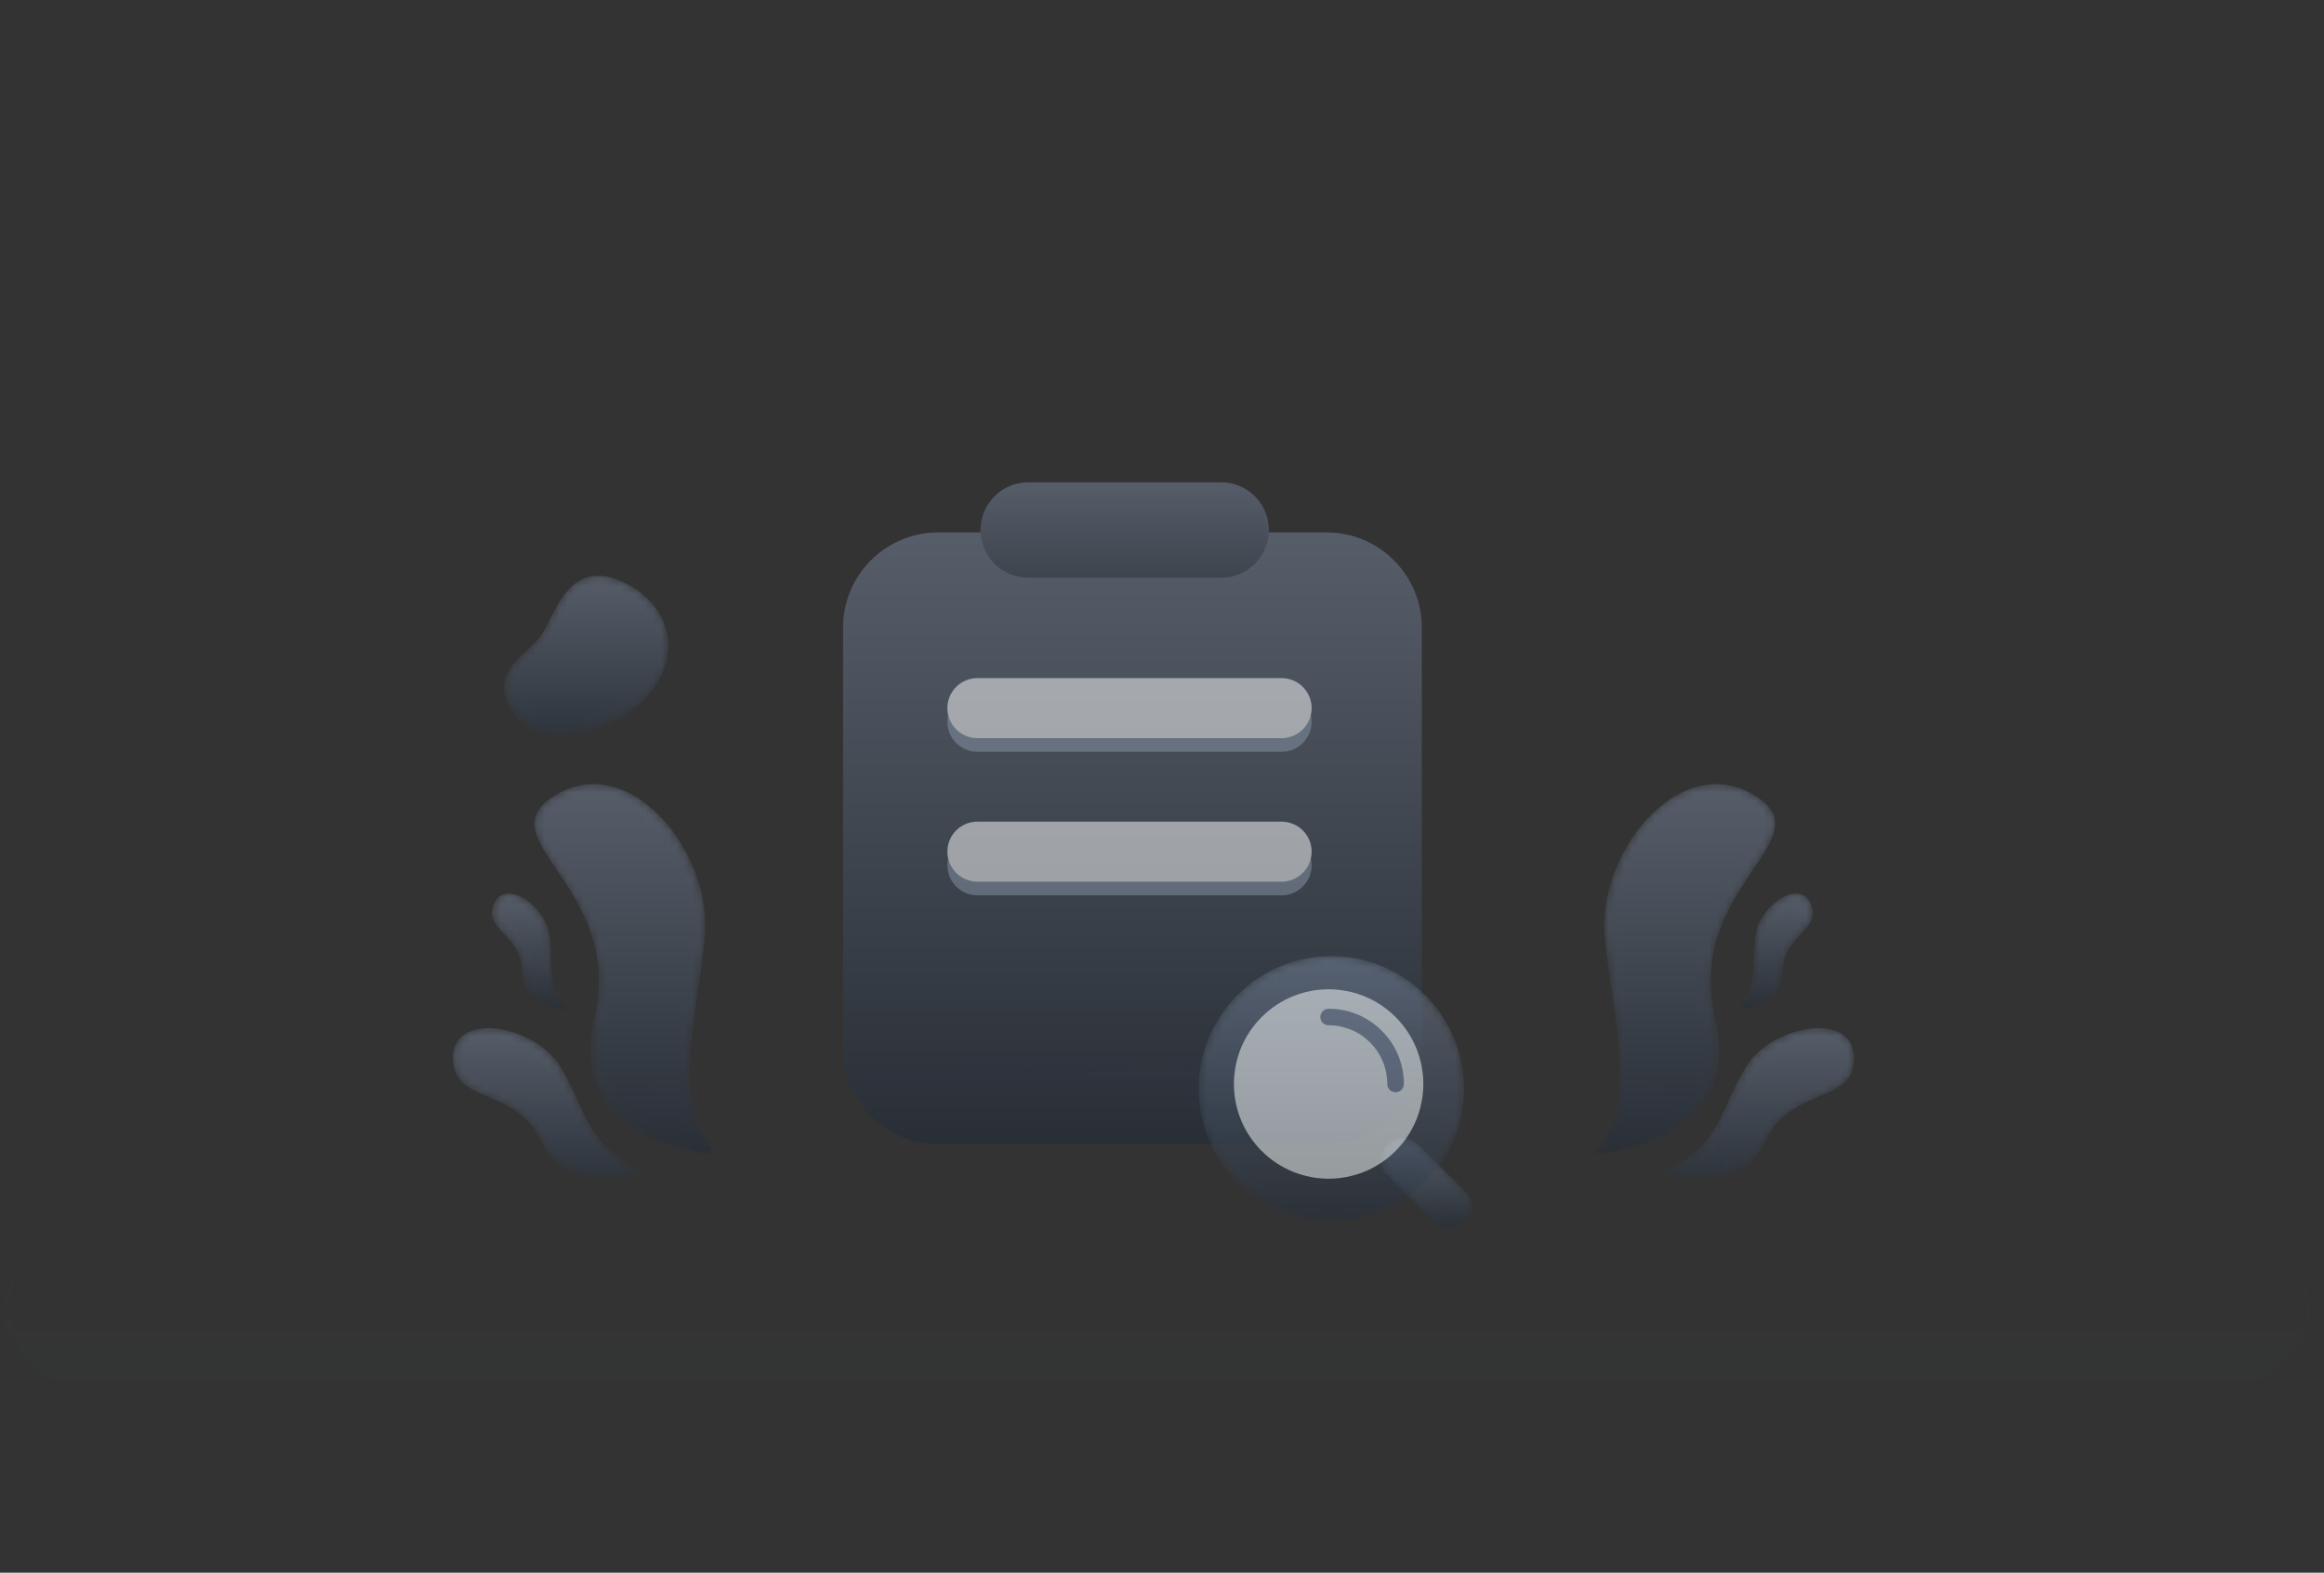 <?xml version="1.0" encoding="UTF-8"?>
<svg width="300px" height="203px" viewBox="0 0 300 203" version="1.1" xmlns="http://www.w3.org/2000/svg" xmlns:xlink="http://www.w3.org/1999/xlink">
    <rect x="0" y="0" width="300" height="203" fill="#333333" stroke="none"/>
    <title>img2</title>
    <defs>
        <path d="M0,32.208 C0,49.993 66.732,64.411 149.05,64.411 L149.05,64.411 C231.248,64.411 297.905,50.036 298.101,32.286 L298.101,32.286 L298.101,32.13 C297.905,14.381 231.248,0.006 149.05,0.006 L149.05,0.006 C66.732,0.006 0,14.424 0,32.208" id="path-1"></path>
        <linearGradient x1="50%" y1="96.482%" x2="50%" y2="-0%" id="linearGradient-3">
            <stop stop-color="#0C1626" stop-opacity="0" offset="0%"></stop>
            <stop stop-color="#354254" offset="100%"></stop>
        </linearGradient>
        <path d="M98.494,12.241 C145.808,47.461 156.17,60.237 121.978,92.349 C87.788,124.461 51.525,142.07 16.643,134.474 C16.643,134.474 3.959,132.115 6.283,123.079 C7.917,116.725 9.391,117.9 6.283,96.837 C3.174,75.775 -5.805,78.192 7.664,53.331" id="path-4"></path>
        <path d="M2.962,1.759 C-6.628,7.443 11.843,13.482 7.936,30.531 L7.936,30.531 C4.029,47.581 23.92,48.292 23.92,48.292 L23.92,48.292 C17.526,41.898 21.078,31.242 22.144,20.23 L22.144,20.23 C23.032,11.05 15.774,0.389 7.778,0.389 L7.778,0.389 C6.183,0.39 4.558,0.814 2.962,1.759" id="path-6"></path>
        <linearGradient x1="50%" y1="99.359%" x2="50%" y2="0%" id="linearGradient-8">
            <stop stop-color="#202B39" offset="0%"></stop>
            <stop stop-color="#7988A0" offset="100%"></stop>
        </linearGradient>
        <path d="M0.122,4.297 C0.122,10.407 8.322,7.891 11.531,15.08 L11.531,15.08 C14.741,22.268 24.903,19.034 24.903,19.034 L24.903,19.034 C17.236,15.978 17.236,10.407 13.849,5.195 L13.849,5.195 C11.958,2.286 7.902,0.44 4.686,0.441 L4.686,0.441 C2.14,0.441 0.122,1.598 0.122,4.297" id="path-9"></path>
        <linearGradient x1="50%" y1="99.359%" x2="50%" y2="0%" id="linearGradient-11">
            <stop stop-color="#202B39" offset="0%"></stop>
            <stop stop-color="#7988A0" offset="100%"></stop>
        </linearGradient>
        <path d="M0.567,1.38 C-0.795,4.747 4.129,5.285 4.232,9.999 L4.232,9.999 C4.336,14.714 10.464,15.317 10.464,15.317 L10.464,15.317 C7.067,11.834 8.31,8.764 7.67,5.098 L7.67,5.098 C7.215,2.487 4.499,0.003 2.48,0.003 L2.48,0.003 C1.663,0.003 0.96,0.41 0.567,1.38" id="path-12"></path>
        <linearGradient x1="50%" y1="99.359%" x2="50%" y2="0%" id="linearGradient-14">
            <stop stop-color="#202B39" offset="0%"></stop>
            <stop stop-color="#7988A0" offset="100%"></stop>
        </linearGradient>
        <path d="M2.033,20.23 C3.098,31.242 6.65,41.898 0.256,48.292 L0.256,48.292 C0.256,48.292 20.148,47.581 16.241,30.531 L16.241,30.531 C12.333,13.482 30.804,7.443 21.214,1.759 L21.214,1.759 C19.619,0.814 17.994,0.39 16.398,0.389 L16.398,0.389 C8.402,0.389 1.144,11.05 2.033,20.23" id="path-15"></path>
        <linearGradient x1="50%" y1="99.359%" x2="50%" y2="0%" id="linearGradient-17">
            <stop stop-color="#202B39" offset="0%"></stop>
            <stop stop-color="#7988A0" offset="100%"></stop>
        </linearGradient>
        <path d="M11.53,5.195 C8.13,10.407 8.13,15.978 0.437,19.034 L0.437,19.034 C0.437,19.034 10.636,22.268 13.856,15.08 L13.856,15.08 C17.077,7.891 25.307,10.407 25.307,4.297 L25.307,4.297 C25.307,1.598 23.281,0.441 20.727,0.441 L20.727,0.441 C17.499,0.44 13.428,2.286 11.53,5.195" id="path-18"></path>
        <linearGradient x1="50%" y1="99.359%" x2="50%" y2="0%" id="linearGradient-20">
            <stop stop-color="#202B39" offset="0%"></stop>
            <stop stop-color="#7988A0" offset="100%"></stop>
        </linearGradient>
        <path d="M2.992,5.098 C2.353,8.764 3.596,11.834 0.199,15.317 L0.199,15.317 C0.199,15.317 6.327,14.714 6.431,9.999 L6.431,9.999 C6.534,5.285 11.458,4.747 10.095,1.38 L10.095,1.38 C9.703,0.41 9,0.003 8.183,0.003 L8.183,0.003 C6.164,0.003 3.448,2.487 2.992,5.098" id="path-21"></path>
        <linearGradient x1="50%" y1="99.359%" x2="50%" y2="0%" id="linearGradient-23">
            <stop stop-color="#202B39" offset="0%"></stop>
            <stop stop-color="#7988A0" offset="100%"></stop>
        </linearGradient>
        <path d="M4.834,8.104 C2.841,10.631 -2.412,12.976 1.935,18.39 L1.935,18.39 C6.282,23.805 15.544,18.39 15.544,18.39 L15.544,18.39 C24.082,12.796 22.768,4.134 15.544,0.886 L15.544,0.886 C14.349,0.348 13.311,0.117 12.401,0.117 L12.401,0.117 C7.814,0.118 6.497,5.996 4.834,8.104" id="path-24"></path>
        <linearGradient x1="50%" y1="99.359%" x2="50%" y2="0%" id="linearGradient-26">
            <stop stop-color="#202B39" offset="0%"></stop>
            <stop stop-color="#7988A0" offset="100%"></stop>
        </linearGradient>
        <linearGradient x1="50%" y1="99.359%" x2="50%" y2="0%" id="linearGradient-27">
            <stop stop-color="#202B39" offset="0%"></stop>
            <stop stop-color="#7988A0" offset="100%"></stop>
        </linearGradient>
        <linearGradient x1="50%" y1="187.346%" x2="50%" y2="0%" id="linearGradient-28">
            <stop stop-color="#202B39" offset="0%"></stop>
            <stop stop-color="#7988A0" offset="100%"></stop>
        </linearGradient>
        <path d="M1.354,0.953 C0.253,2.045 0.253,3.816 1.354,4.908 L1.354,4.908 L7.467,10.977 C8.568,12.07 10.352,12.07 11.453,10.977 L11.453,10.977 C12.553,9.885 12.553,8.114 11.453,7.021 L11.453,7.021 L5.339,0.953 C4.789,0.407 4.068,0.133 3.346,0.133 L3.346,0.133 C2.625,0.133 1.904,0.407 1.354,0.953" id="path-29"></path>
        <linearGradient x1="50%" y1="99.359%" x2="50%" y2="0%" id="linearGradient-31">
            <stop stop-color="#202B39" offset="0%"></stop>
            <stop stop-color="#7988A0" offset="100%"></stop>
        </linearGradient>
        <path d="M5.416,5.027 C-1.272,11.716 -1.272,22.56 5.416,29.248 L5.416,29.248 C12.105,35.937 22.949,35.937 29.637,29.248 L29.637,29.248 C36.326,22.56 36.326,11.716 29.637,5.027 L29.637,5.027 C26.293,1.683 21.91,0.011 17.527,0.011 L17.527,0.011 C13.144,0.011 8.76,1.683 5.416,5.027" id="path-32"></path>
        <linearGradient x1="50%" y1="99.359%" x2="50%" y2="0%" id="linearGradient-34">
            <stop stop-color="#202B39" offset="0%"></stop>
            <stop stop-color="#7988A0" offset="100%"></stop>
        </linearGradient>
    </defs>
    <g id="页面-1" stroke="none" stroke-width="1" fill="none" fill-rule="evenodd">
        <g id="聚合流动性挖矿-已下架-无" transform="translate(-930, -607)">
            <g id="img2" transform="translate(930, 607)">
                <g id="编组" opacity="0.5" transform="translate(0.275, 137.115)">
                    <mask id="mask-2" fill="white">
                        <use xlink:href="#path-1"></use>
                    </mask>
                    <g id="Clip-2"></g>
                    <path d="M0,32.208 C0,49.993 66.732,64.411 149.05,64.411 L149.05,64.411 C231.248,64.411 297.905,50.036 298.101,32.286 L298.101,32.286 L298.101,32.13 C297.905,14.381 231.248,0.006 149.05,0.006 L149.05,0.006 C66.732,0.006 0,14.424 0,32.208" id="Fill-1" fill="url(#linearGradient-3)" opacity="0.2" mask="url(#mask-2)"></path>
                </g>
                <g id="编组" opacity="0.2" transform="translate(93.029, 0)">
                    <mask id="mask-5" fill="white">
                        <use xlink:href="#path-4"></use>
                    </mask>
                    <g id="Clip-4" opacity="0.5"></g>
                </g>
                <g id="编组" opacity="0.5" transform="translate(68.832, 100.82)">
                    <mask id="mask-7" fill="white">
                        <use xlink:href="#path-6"></use>
                    </mask>
                    <g id="Clip-6"></g>
                    <path d="M2.962,1.759 C-6.628,7.443 11.843,13.482 7.936,30.531 L7.936,30.531 C4.029,47.581 23.92,48.292 23.92,48.292 L23.92,48.292 C17.526,41.898 21.078,31.242 22.144,20.23 L22.144,20.23 C23.032,11.05 15.774,0.389 7.778,0.389 L7.778,0.389 C6.183,0.39 4.558,0.814 2.962,1.759" id="Fill-5" fill="url(#linearGradient-8)" mask="url(#mask-7)"></path>
                </g>
                <g id="编组" opacity="0.5" transform="translate(58.347, 132.275)">
                    <mask id="mask-10" fill="white">
                        <use xlink:href="#path-9"></use>
                    </mask>
                    <g id="Clip-8"></g>
                    <path d="M0.122,4.297 C0.122,10.407 8.322,7.891 11.531,15.08 L11.531,15.08 C14.741,22.268 24.903,19.034 24.903,19.034 L24.903,19.034 C17.236,15.978 17.236,10.407 13.849,5.195 L13.849,5.195 C11.958,2.286 7.902,0.44 4.686,0.441 L4.686,0.441 C2.14,0.441 0.122,1.598 0.122,4.297" id="Fill-7" fill="url(#linearGradient-11)" mask="url(#mask-10)"></path>
                </g>
                <g id="编组" opacity="0.5" transform="translate(63.186, 115.338)">
                    <mask id="mask-13" fill="white">
                        <use xlink:href="#path-12"></use>
                    </mask>
                    <g id="Clip-10"></g>
                    <path d="M0.567,1.38 C-0.795,4.747 4.129,5.285 4.232,9.999 L4.232,9.999 C4.336,14.714 10.464,15.317 10.464,15.317 L10.464,15.317 C7.067,11.834 8.31,8.764 7.67,5.098 L7.67,5.098 C7.215,2.487 4.499,0.003 2.48,0.003 L2.48,0.003 C1.663,0.003 0.96,0.41 0.567,1.38" id="Fill-9" fill="url(#linearGradient-14)" mask="url(#mask-13)"></path>
                </g>
                <g id="编组" opacity="0.5" transform="translate(205.14, 100.82)">
                    <mask id="mask-16" fill="white">
                        <use xlink:href="#path-15"></use>
                    </mask>
                    <g id="Clip-12"></g>
                    <path d="M2.033,20.23 C3.098,31.242 6.65,41.898 0.256,48.292 L0.256,48.292 C0.256,48.292 20.148,47.581 16.241,30.531 L16.241,30.531 C12.333,13.482 30.804,7.443 21.214,1.759 L21.214,1.759 C19.619,0.814 17.994,0.39 16.398,0.389 L16.398,0.389 C8.402,0.389 1.144,11.05 2.033,20.23" id="Fill-11" fill="url(#linearGradient-17)" mask="url(#mask-16)"></path>
                </g>
                <g id="编组" opacity="0.5" transform="translate(214.012, 132.275)">
                    <mask id="mask-19" fill="white">
                        <use xlink:href="#path-18"></use>
                    </mask>
                    <g id="Clip-14"></g>
                    <path d="M11.53,5.195 C8.13,10.407 8.13,15.978 0.437,19.034 L0.437,19.034 C0.437,19.034 10.636,22.268 13.856,15.08 L13.856,15.08 C17.077,7.891 25.307,10.407 25.307,4.297 L25.307,4.297 C25.307,1.598 23.281,0.441 20.727,0.441 L20.727,0.441 C17.499,0.44 13.428,2.286 11.53,5.195" id="Fill-13" fill="url(#linearGradient-20)" mask="url(#mask-19)"></path>
                </g>
                <g id="编组" opacity="0.5" transform="translate(223.691, 115.338)">
                    <mask id="mask-22" fill="white">
                        <use xlink:href="#path-21"></use>
                    </mask>
                    <g id="Clip-16"></g>
                    <path d="M2.992,5.098 C2.353,8.764 3.596,11.834 0.199,15.317 L0.199,15.317 C0.199,15.317 6.327,14.714 6.431,9.999 L6.431,9.999 C6.534,5.285 11.458,4.747 10.095,1.38 L10.095,1.38 C9.703,0.41 9,0.003 8.183,0.003 L8.183,0.003 C6.164,0.003 3.448,2.487 2.992,5.098" id="Fill-15" fill="url(#linearGradient-23)" mask="url(#mask-22)"></path>
                </g>
                <g id="编组" opacity="0.5" transform="translate(64.799, 74.203)">
                    <mask id="mask-25" fill="white">
                        <use xlink:href="#path-24"></use>
                    </mask>
                    <g id="Clip-18"></g>
                    <path d="M4.834,8.104 C2.841,10.631 -2.412,12.976 1.935,18.39 L1.935,18.39 C6.282,23.805 15.544,18.39 15.544,18.39 L15.544,18.39 C24.082,12.796 22.768,4.134 15.544,0.886 L15.544,0.886 C14.349,0.348 13.311,0.117 12.401,0.117 L12.401,0.117 C7.814,0.118 6.497,5.996 4.834,8.104" id="Fill-17" fill="url(#linearGradient-26)" mask="url(#mask-25)"></path>
                </g>
                <g id="编组" opacity="0.5" transform="translate(108.353, 61.557)">
                    <path d="M12.795,7.161 C5.993,7.161 0.479,12.658 0.479,19.438 L0.479,19.438 L0.479,73.881 C0.479,80.662 5.993,86.158 12.795,86.158 L12.795,86.158 L62.863,86.158 C69.665,86.158 75.18,80.662 75.18,73.881 L75.18,73.881 L75.18,19.438 C75.18,12.658 69.665,7.161 62.863,7.161 L62.863,7.161 L12.795,7.161 Z" id="Fill-19" fill="url(#linearGradient-27)"></path>
                    <path d="M24.358,0.71 C20.97,0.71 18.222,3.463 18.222,6.859 L18.222,6.859 C18.222,10.255 20.97,13.009 24.358,13.009 L24.358,13.009 L49.304,13.009 C52.693,13.009 55.44,10.255 55.44,6.859 L55.44,6.859 C55.44,3.463 52.693,0.71 49.304,0.71 L49.304,0.71 L24.358,0.71 Z" id="Fill-21" fill="url(#linearGradient-28)"></path>
                </g>
                <g id="编组" opacity="0.5" transform="translate(122.065, 87.108)">
                    <path d="M43.364,9.935 L4.115,9.935 C1.968,9.935 0.227,8.199 0.227,6.058 C0.227,3.917 1.968,2.182 4.115,2.182 L43.364,2.182 C45.511,2.182 47.252,3.917 47.252,6.058 C47.252,8.199 45.511,9.935 43.364,9.935" id="Fill-23" fill="#8795A8"></path>
                    <path d="M43.364,8.173 L4.115,8.173 C1.968,8.173 0.227,6.437 0.227,4.296 C0.227,2.155 1.968,0.42 4.115,0.42 L43.364,0.42 C45.511,0.42 47.252,2.155 47.252,4.296 C47.252,6.437 45.511,8.173 43.364,8.173" id="Fill-25" fill="#FFFFFF"></path>
                    <path d="M43.364,28.46 L4.115,28.46 C1.968,28.46 0.227,26.725 0.227,24.584 C0.227,22.443 1.968,20.708 4.115,20.708 L43.364,20.708 C45.511,20.708 47.252,22.443 47.252,24.584 C47.252,26.725 45.511,28.46 43.364,28.46" id="Fill-27" fill="#8795A8"></path>
                    <path d="M43.364,26.698 L4.115,26.698 C1.968,26.698 0.227,24.963 0.227,22.822 C0.227,20.681 1.968,18.946 4.115,18.946 L43.364,18.946 C45.511,18.946 47.252,20.681 47.252,22.822 C47.252,24.963 45.511,26.698 43.364,26.698" id="Fill-29" fill="#FFFFFF"></path>
                </g>
                <g id="编组" opacity="0.5" transform="translate(177.717, 146.793)">
                    <mask id="mask-30" fill="white">
                        <use xlink:href="#path-29"></use>
                    </mask>
                    <g id="Clip-32"></g>
                    <path d="M1.354,0.953 C0.253,2.045 0.253,3.816 1.354,4.908 L1.354,4.908 L7.467,10.977 C8.568,12.07 10.352,12.07 11.453,10.977 L11.453,10.977 C12.553,9.885 12.553,8.114 11.453,7.021 L11.453,7.021 L5.339,0.953 C4.789,0.407 4.068,0.133 3.346,0.133 L3.346,0.133 C2.625,0.133 1.904,0.407 1.354,0.953" id="Fill-31" fill="url(#linearGradient-31)" mask="url(#mask-30)"></path>
                </g>
                <g id="编组" opacity="0.5" transform="translate(154.327, 123.403)">
                    <mask id="mask-33" fill="white">
                        <use xlink:href="#path-32"></use>
                    </mask>
                    <g id="Clip-34"></g>
                    <path d="M5.416,5.027 C-1.272,11.716 -1.272,22.56 5.416,29.248 L5.416,29.248 C12.105,35.937 22.949,35.937 29.637,29.248 L29.637,29.248 C36.326,22.56 36.326,11.716 29.637,5.027 L29.637,5.027 C26.293,1.683 21.91,0.011 17.527,0.011 L17.527,0.011 C13.144,0.011 8.76,1.683 5.416,5.027" id="Fill-33" fill="url(#linearGradient-34)" mask="url(#mask-33)"></path>
                </g>
                <g id="编组" opacity="0.5" transform="translate(159.166, 127.436)">
                    <path d="M20.985,3.841 C25.758,8.614 25.758,16.353 20.985,21.127 C16.211,25.901 8.472,25.901 3.699,21.127 C-1.075,16.353 -1.075,8.614 3.699,3.841 C8.472,-0.933 16.211,-0.933 20.985,3.841" id="Fill-35" fill="#FBFFFE"></path>
                    <path d="M20.985,13.553 C20.394,13.553 19.915,13.074 19.915,12.484 C19.915,10.461 19.127,8.559 17.697,7.128 C16.266,5.698 14.365,4.91 12.342,4.91 C11.751,4.91 11.272,4.431 11.272,3.841 C11.272,3.25 11.751,2.771 12.342,2.771 C14.936,2.771 17.375,3.781 19.21,5.616 C21.044,7.45 22.054,9.889 22.054,12.484 C22.054,13.074 21.575,13.553 20.985,13.553" id="Fill-37" fill="#748295"></path>
                </g>
            </g>
        </g>
    </g>
</svg>